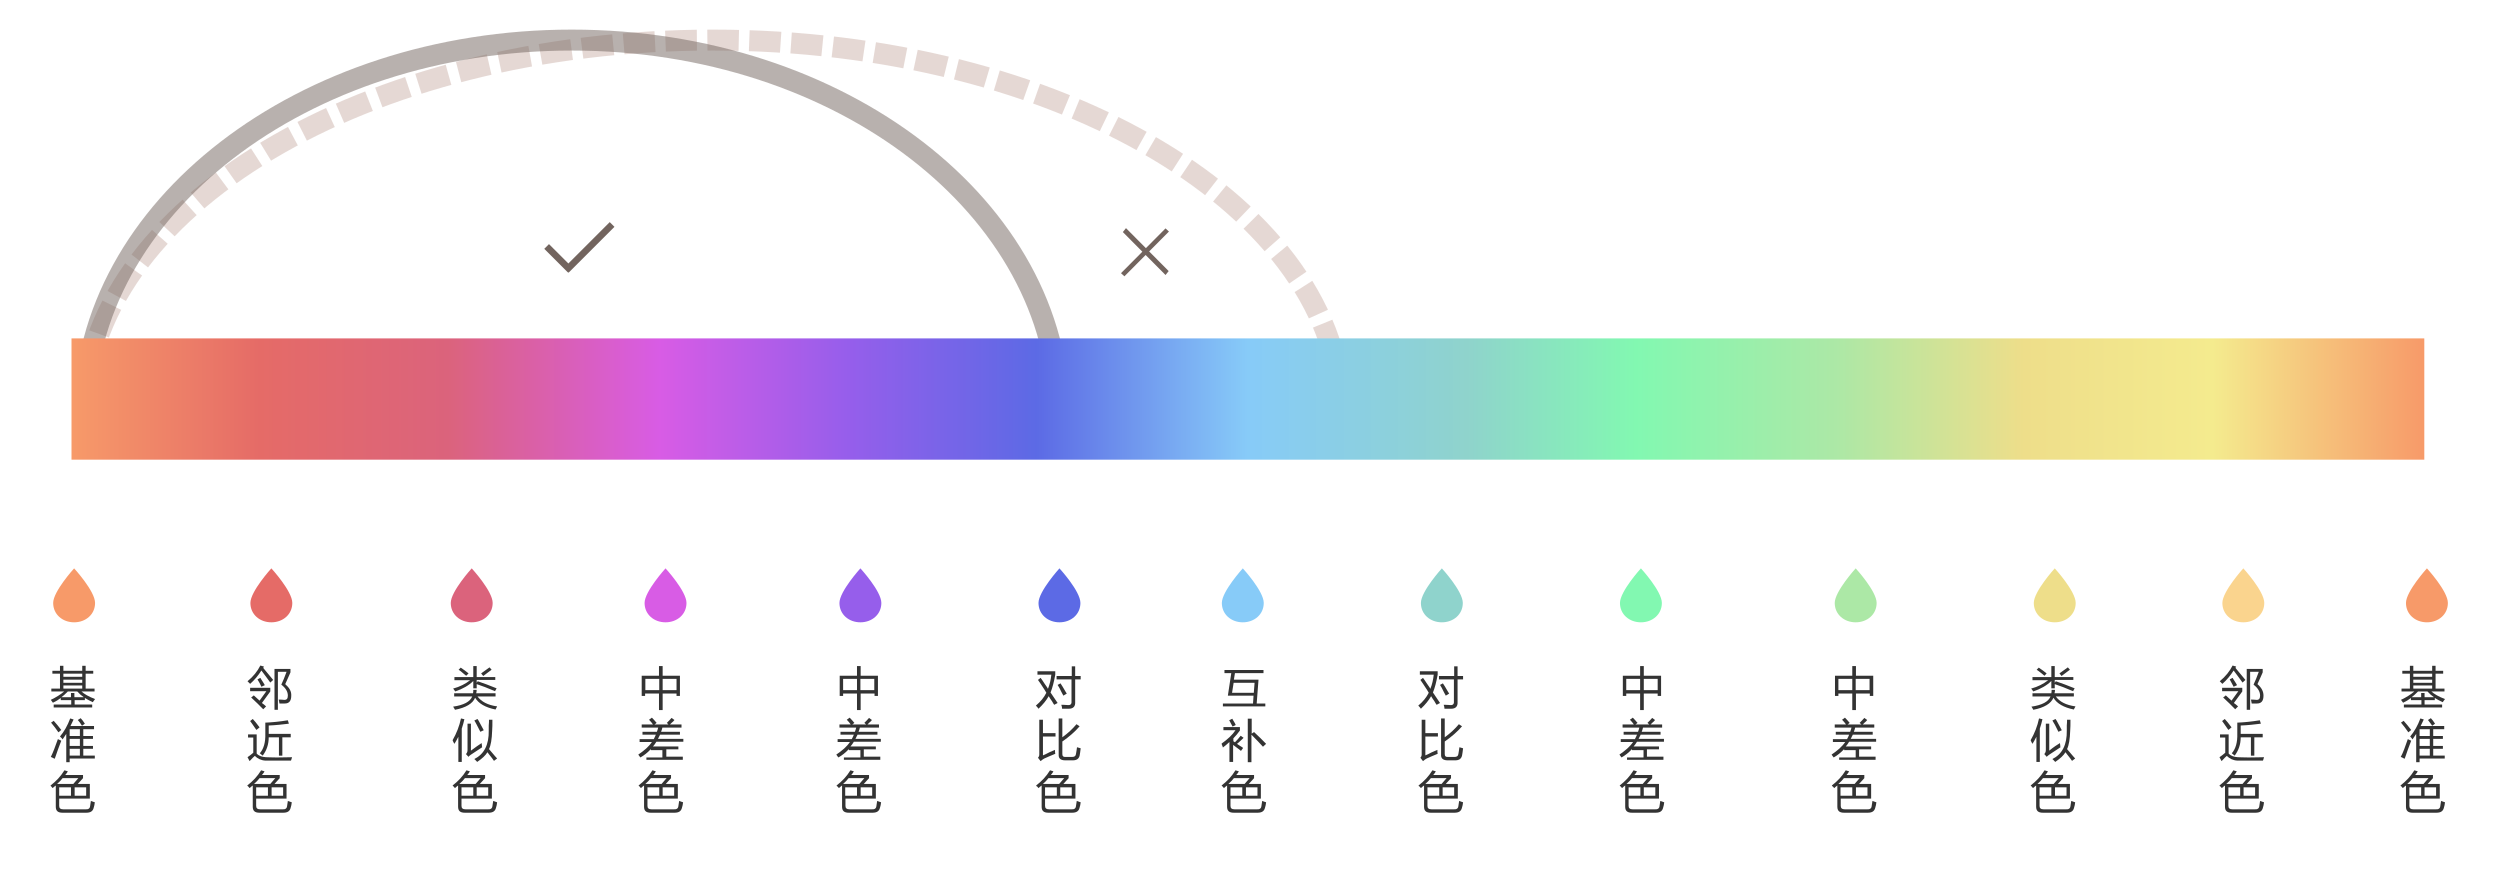 <?xml version="1.0" encoding="utf-8"?>
<!-- Generator: Adobe Illustrator 17.1.0, SVG Export Plug-In . SVG Version: 6.00 Build 0)  -->
<!DOCTYPE svg PUBLIC "-//W3C//DTD SVG 1.1//EN" "http://www.w3.org/Graphics/SVG/1.1/DTD/svg11.dtd">
<svg version="1.1" id="图层_1" xmlns="http://www.w3.org/2000/svg" xmlns:xlink="http://www.w3.org/1999/xlink" x="0px" y="0px"
	 viewBox="0 0 954.5 337.9" style="enable-background:new 0 0 954.5 337.9;" xml:space="preserve">
<path style="opacity:0.5;fill:none;stroke:#CCB2AA;stroke-width:8;stroke-miterlimit:10;stroke-dasharray:12,4;enable-background:new    ;" d="
	M32.1,158.8c0-79.3,107.5-143.5,240.1-143.5s240.1,64.3,240.1,143.5"/>
<path style="opacity:0.5;fill:none;stroke:#72645E;stroke-width:8;stroke-miterlimit:10;enable-background:new    ;" d="M32.1,158.8
	c0-79.3,83.4-143.5,186.2-143.5s186.2,64.3,186.2,143.5"/>
<rect x="916" y="254.3" style="fill:none;" width="18.5" height="66"/>
<g style="enable-background:new    ;">
	<path style="fill:#333333;" d="M916.7,262.9h3.4v-5.7h-2.9v-1.1h2.9v-1.9h1.3v1.9h7.2v-1.9h1.3v1.9h2.9v1.1h-2.9v5.7h3.4v1.1h-5
		c1.1,1,2.8,2,5.2,2.9c-0.4,0.5-0.7,0.9-0.9,1.2c-1.1-0.5-2.1-1.1-3-1.6v0.8h-3.9v1.7h6.7v1.1h-14.6v-1.1h6.7v-1.7h-4v-0.8
		c-0.9,0.7-1.9,1.3-3,1.8c-0.2-0.3-0.5-0.7-0.8-1.1c2.1-1,3.8-2.1,5.1-3.2h-4.9V262.9z M924.4,264.6h1.3v1.6h3.6
		c-0.9-0.6-1.7-1.3-2.5-2.2h-3.6c-0.8,0.8-1.6,1.6-2.5,2.2h3.7V264.6z M921.4,257.2v1.2h7.2v-1.2H921.4z M921.4,259.5v1.2h7.2v-1.2
		H921.4z M921.4,261.7v1.2h7.2v-1.2H921.4z"/>
</g>
<g style="enable-background:new    ;">
	<path style="fill:#333333;" d="M917.7,275.2c1,1.1,1.9,2.2,2.9,3.5l-1.1,0.9c-0.8-1.2-1.7-2.4-2.8-3.7L917.7,275.2z M919.3,282.2
		c0.4,0.2,0.9,0.4,1.3,0.6c-0.8,2-1.6,4.3-2.5,6.9l-1.5-0.7C917.5,287.4,918.3,285.1,919.3,282.2z M920.2,281.2
		c1.6-1.9,2.9-4.2,3.9-6.9l1.3,0.4c-0.3,0.7-0.7,1.5-1.2,2.5h9v1.2H929v2.6h3.7v1.1H929v2.7h3.7v1.1H929v2.6h4.4v1.1h-9.6v1.4h-1.3
		v-10.8c-0.5,0.8-1,1.5-1.4,2.1C920.8,281.8,920.5,281.5,920.2,281.2z M923.8,278.4v2.6h3.9v-2.6H923.8z M923.8,282.1v2.7h3.9v-2.7
		H923.8z M923.8,285.9v2.6h3.9v-2.6H923.8z M927,274.9l1.1-0.7c0.5,0.5,1,1.2,1.6,2.1l-1.1,0.8c-0.1-0.1-0.2-0.4-0.4-0.6
		C927.9,276.1,927.5,275.6,927,274.9z"/>
</g>
<g style="enable-background:new    ;">
	<path style="fill:#333333;" d="M916.5,299.9c2.1-1.6,3.9-3.5,5.3-5.8l1.3,0.4c-0.3,0.5-0.6,1-1,1.4h6.8v1.2l-2,2.2h4.6v5.6h-11.6
		v2.8c0,0.9,0.5,1.3,1.6,1.3h8.3c1.2,0.1,1.8-0.3,1.9-1.2c0.1-0.5,0.2-1.2,0.3-2c0.2,0.1,0.6,0.2,1.1,0.4c0.2,0,0.3,0.1,0.4,0.1
		c-0.1,0.8-0.2,1.5-0.4,2c-0.3,1.4-1.2,2-2.9,2h-9c-1.8,0-2.6-0.7-2.6-2.3v-8.1c-0.4,0.3-0.8,0.6-1.2,1c-0.1-0.1-0.3-0.4-0.5-0.6
		C916.7,300.2,916.5,300,916.5,299.9z M927.2,297.1h-6c-0.6,0.8-1.3,1.5-2.1,2.2h6.2L927.2,297.1z M919.9,300.6v3.2h4.5v-3.2H919.9z
		 M930.1,300.6h-4.4v3.2h4.4V300.6z"/>
</g>
<rect x="846.9" y="254.3" style="fill:none;" width="21.2" height="72"/>
<g style="enable-background:new    ;">
	<path style="fill:#333333;" d="M853.8,254.5c0,0-0.1,0.1-0.1,0.1c0,0.1-0.1,0.2-0.2,0.4c0.1,0.1,0.2,0.3,0.4,0.5
		c1.7,2,2.8,3.4,3.4,4.1l-1.1,1c-1.2-1.6-2.3-3.2-3.4-4.6c-1.2,1.9-2.6,3.6-4.3,5.1c-0.1-0.1-0.2-0.2-0.4-0.4
		c-0.3-0.3-0.5-0.5-0.6-0.6c2.2-1.8,3.8-3.8,4.9-6L853.8,254.5z M849.8,265.5c0.7,0.7,1.5,1.3,2.2,2l2.6-3.6h-6.2v-1.3h7.7v1.4
		l-3.2,4.4c0.2,0.1,0.4,0.4,0.8,0.6c0.4,0.3,0.6,0.6,0.8,0.7l-1.1,1.1c-1.2-1.3-2.8-2.8-4.6-4.5L849.8,265.5z M851.3,259.4l1.1-0.6
		c0.2,0.3,0.5,0.9,1,1.6c0.4,0.6,0.6,1,0.7,1.2l-1.3,0.6C852.3,261.3,851.8,260.3,851.3,259.4z M864.2,265.6c0,2-0.8,3-2.5,3
		c-0.7,0-1.3,0-2,0c0-0.2-0.1-0.5-0.2-1.1c0-0.1-0.1-0.3-0.1-0.4c0.1,0,0.4,0,0.7,0c0.5,0,0.9,0.1,1.3,0.1c1,0.1,1.5-0.4,1.5-1.6
		c0-1.5-0.8-2.9-2.5-4.2c0.6-1.3,1.3-2.9,2-4.9h-3.3V271h-1.3v-15.6h6.1v1.3c-0.3,0.6-0.6,1.5-1.1,2.5c-0.4,0.9-0.7,1.6-0.9,2
		C863.5,262.6,864.2,264,864.2,265.6z"/>
</g>
<g style="enable-background:new    ;">
	<path style="fill:#333333;" d="M854.4,289.1c0.7,0,2,0.1,4.1,0.1c2.6,0,4.6-0.1,5.9-0.1c0,0.1-0.1,0.4-0.2,0.7
		c-0.1,0.3-0.2,0.5-0.2,0.6c-5.2,0-8.4,0-9.8,0c-1.7-0.1-3-0.8-4-1.8c-0.3,0.2-1,0.9-2,2l-0.8-1.5c0.2-0.1,0.5-0.4,1.1-0.8
		c0.5-0.4,0.8-0.7,1.1-0.9v-5.8h-2v-1.2h3.3v7.3C851.7,288.6,852.9,289,854.4,289.1z M849.4,274.5c0.6,0.6,1.5,1.7,2.6,3.2
		c-0.1,0.1-0.3,0.3-0.7,0.6c-0.2,0.1-0.4,0.3-0.5,0.4c-0.3-0.5-0.9-1.2-1.6-2.3c-0.4-0.5-0.6-0.9-0.8-1.1L849.4,274.5z M855.5,277
		v3.2h8.4v1.3h-3.2v7h-1.3v-7h-3.9c0,2.7-0.8,5-2.3,7c-0.5-0.4-0.8-0.7-1.1-0.9c1.5-1.7,2.2-4.2,2.1-7.5v-4.2
		c2.6-0.1,5.5-0.4,8.6-0.9l0.4,1.3C860.8,276.6,858.3,276.9,855.5,277z"/>
</g>
<g style="enable-background:new    ;">
	<path style="fill:#333333;" d="M847.4,299.9c2.1-1.6,3.9-3.5,5.3-5.8l1.3,0.4c-0.3,0.5-0.6,1-1,1.4h6.8v1.2l-2,2.2h4.6v5.6h-11.6
		v2.8c0,0.9,0.5,1.3,1.6,1.3h8.3c1.2,0.1,1.8-0.3,1.9-1.2c0.1-0.5,0.2-1.2,0.3-2c0.2,0.1,0.6,0.2,1.1,0.4c0.2,0,0.3,0.1,0.4,0.1
		c-0.1,0.8-0.2,1.5-0.4,2c-0.3,1.4-1.2,2-2.9,2h-9c-1.8,0-2.6-0.7-2.6-2.3v-8.1c-0.4,0.3-0.8,0.6-1.2,1c-0.1-0.1-0.3-0.4-0.5-0.6
		C847.5,300.2,847.4,300,847.4,299.9z M858.1,297.1h-6c-0.6,0.8-1.3,1.5-2.1,2.2h6.2L858.1,297.1z M850.8,300.6v3.2h4.5v-3.2H850.8z
		 M861,300.6h-4.4v3.2h4.4V300.6z"/>
</g>
<rect x="541.1" y="254.3" style="fill:none;" width="20.5" height="66"/>
<g style="enable-background:new    ;">
	<path style="fill:#333333;" d="M543.3,258.8c0.3,0.4,0.8,1.1,1.5,2.2c0.6,0.9,1.1,1.5,1.3,2c0.7-1.7,1.1-3.5,1.3-5.4h-5.3v-1.3h6.8
		v1.3c-0.5,2.8-1.1,5.1-1.8,6.8c0.7,1,1.6,2.4,2.7,4l-1.3,0.7c-0.2-0.3-0.5-0.7-0.8-1.3c-0.6-0.8-1-1.5-1.3-2
		c-0.9,1.6-2.2,3.2-3.9,4.8c-0.2-0.3-0.5-0.7-1-1.2c1.8-1.5,3.1-3.1,4-4.9c-0.1-0.2-0.4-0.6-0.6-1c-1.2-1.9-2.1-3.2-2.6-3.9
		L543.3,258.8z M549.5,258.1h5.7v-3.7h1.3v3.7h2.1v1.3h-2.1v8.6c0.1,1.7-0.7,2.6-2.5,2.6c-1,0-1.8,0-2.5,0c0-0.5-0.1-1-0.3-1.5
		c0.1,0,0.4,0,0.8,0c0.8,0,1.3,0.1,1.7,0.1c1,0.1,1.5-0.4,1.4-1.4v-8.4h-5.7V258.1z M549.8,261.5l1.1-0.6c0.4,0.6,1.1,1.7,2,3.3
		c0.1,0.2,0.3,0.4,0.4,0.6l-1.3,0.8c-0.1-0.2-0.4-0.7-0.7-1.3C550.7,263,550.2,262.1,549.8,261.5z"/>
</g>
<g style="enable-background:new    ;">
	<path style="fill:#333333;" d="M544.2,274.8v5.1h4.8v1.3h-4.8v7.2c0.5-0.2,1.4-0.6,2.5-1.2c0.9-0.4,1.6-0.7,2.1-0.9
		c0,0.6,0,1.1,0.1,1.5c-1.6,0.7-3,1.2-4.2,1.8c-0.4,0.2-0.8,0.5-1.4,1l-1-1.3c0.3-0.3,0.5-0.7,0.5-1.2v-13.3H544.2z M550.2,274.3
		h1.4v7.2c2.2-1.6,4-3.3,5.4-5l1.2,0.8c-1.8,2.1-4,4-6.6,5.8v4.8c0,0.8,0.4,1.2,1.4,1.1h2.3c0.9,0,1.4-0.3,1.5-1.1
		c0.1-0.7,0.3-1.6,0.4-2.6c0.5,0.1,0.9,0.3,1.4,0.4c-0.1,1.2-0.3,2.1-0.4,2.8c-0.3,1.2-1.1,1.8-2.6,1.8h-2.9c-1.7,0-2.6-0.7-2.5-2.2
		V274.3z"/>
</g>
<g style="enable-background:new    ;">
	<path style="fill:#333333;" d="M541.6,299.9c2.1-1.6,3.9-3.5,5.3-5.8l1.3,0.4c-0.3,0.5-0.6,1-1,1.4h6.8v1.2l-2,2.2h4.6v5.6H545v2.8
		c0,0.9,0.5,1.3,1.6,1.3h8.3c1.2,0.1,1.8-0.3,1.9-1.2c0.1-0.5,0.2-1.2,0.3-2c0.2,0.1,0.6,0.2,1.1,0.4c0.2,0,0.3,0.1,0.4,0.1
		c-0.1,0.8-0.2,1.5-0.4,2c-0.3,1.4-1.2,2-2.9,2h-9c-1.8,0-2.6-0.7-2.6-2.3v-8.1c-0.4,0.3-0.8,0.6-1.2,1c-0.1-0.1-0.3-0.4-0.5-0.6
		C541.7,300.2,541.6,300,541.6,299.9z M552.3,297.1h-6c-0.6,0.8-1.3,1.5-2.1,2.2h6.2L552.3,297.1z M545,300.6v3.2h4.5v-3.2H545z
		 M555.2,300.6h-4.4v3.2h4.4V300.6z"/>
</g>
<rect x="465.9" y="254.3" style="fill:none;" width="29.5" height="66"/>
<g style="enable-background:new    ;">
	<path style="fill:#333333;" d="M468.8,265.6l1.3-8.6h-2.6v-1.2h14.9v1.2h-10.9l-0.4,2.5h9.4l-0.7,9.1h3.3v1.1h-16.2v-1.1h11.5
		l0.2-3H468.8z M479,260.7H471l-0.6,3.8h8.3L479,260.7z"/>
</g>
<g style="enable-background:new    ;">
	<path style="fill:#333333;" d="M467.1,278.9v-1.3h6.3v1.3c-0.8,1.1-1.6,2.1-2.5,3v1.1c0.2,0.1,0.4,0.3,0.6,0.4
		c0.8-0.8,1.5-1.6,2.2-2.5l1.1,0.8c-0.4,0.4-1,1-1.9,1.8c-0.3,0.2-0.5,0.4-0.6,0.5c0.3,0.2,0.8,0.6,1.5,1c0.4,0.2,0.7,0.4,0.8,0.6
		l-0.8,1.1c-0.5-0.4-1.2-1-2.2-1.7c-0.4-0.3-0.7-0.5-0.8-0.6v6.5h-1.4v-7.6c-1,0.9-1.8,1.6-2.5,2.1c0-0.2-0.2-0.6-0.4-1.1
		c0-0.2-0.1-0.3-0.1-0.4c2.4-1.7,4.2-3.4,5.3-5.1H467.1z M469.3,275l1.2-0.6c0,0,0.1,0.2,0.2,0.4c0.7,1.1,1,1.7,1.1,2l-1.2,0.6
		c-0.1-0.2-0.4-0.7-0.7-1.3C469.6,275.6,469.5,275.2,469.3,275z M476.5,274.4h1.4v5.7l0.9-0.6c1.7,1.6,3.3,3.1,4.6,4.5l-1.2,1.1
		c-1-1.1-2.4-2.6-4.4-4.6v10.5h-1.4V274.4z"/>
</g>
<g style="enable-background:new    ;">
	<path style="fill:#333333;" d="M466.4,299.9c2.1-1.6,3.9-3.5,5.3-5.8l1.3,0.4c-0.3,0.5-0.6,1-1,1.4h6.8v1.2l-2,2.2h4.6v5.6h-11.6
		v2.8c0,0.9,0.5,1.3,1.6,1.3h8.3c1.2,0.1,1.8-0.3,1.9-1.2c0.1-0.5,0.2-1.2,0.3-2c0.2,0.1,0.6,0.2,1.1,0.4c0.2,0,0.3,0.1,0.4,0.1
		c-0.1,0.8-0.2,1.5-0.4,2c-0.3,1.4-1.2,2-2.9,2h-9c-1.8,0-2.6-0.7-2.6-2.3v-8.1c-0.4,0.3-0.8,0.6-1.2,1c-0.1-0.1-0.3-0.4-0.5-0.6
		C466.6,300.2,466.5,300,466.4,299.9z M477.1,297.1h-6c-0.6,0.8-1.3,1.5-2.1,2.2h6.2L477.1,297.1z M469.8,300.6v3.2h4.5v-3.2H469.8z
		 M480.1,300.6h-4.4v3.2h4.4V300.6z"/>
</g>
<linearGradient id="SVGID_1_" gradientUnits="userSpaceOnUse" x1="27.299" y1="187.613" x2="925.552" y2="187.613" gradientTransform="matrix(1 0 0 -1 0 340)">
	<stop  offset="0" style="stop-color:#F79A69"/>
	<stop  offset="8.000000e-02" style="stop-color:#E56B67"/>
	<stop  offset="0.16" style="stop-color:#DB637C"/>
	<stop  offset="0.25" style="stop-color:#D85CE5"/>
	<stop  offset="0.33" style="stop-color:#965EEB"/>
	<stop  offset="0.41" style="stop-color:#5C6AE5"/>
	<stop  offset="0.5" style="stop-color:#87CBF8"/>
	<stop  offset="0.593" style="stop-color:#8FD3CC"/>
	<stop  offset="0.665" style="stop-color:#82F8B1"/>
	<stop  offset="0.75" style="stop-color:#ACE8A6"/>
	<stop  offset="0.83" style="stop-color:#EEDE8A"/>
	<stop  offset="0.91" style="stop-color:#F4EB8E"/>
	<stop  offset="1" style="stop-color:#F79A69"/>
</linearGradient>
<rect x="27.3" y="129.2" style="fill:url(#SVGID_1_);" width="898.3" height="46.3"/>
<rect x="18.8" y="254.3" style="fill:none;" width="21.1" height="72"/>
<g style="enable-background:new    ;">
	<path style="fill:#333333;" d="M19.5,262.9h3.4v-5.7H20v-1.1h2.9v-1.9h1.3v1.9h7.2v-1.9h1.3v1.9h2.9v1.1h-2.9v5.7h3.4v1.1h-5
		c1.1,1,2.8,2,5.2,2.9c-0.4,0.5-0.7,0.9-0.9,1.2c-1.1-0.5-2.1-1.1-3-1.6v0.8h-3.9v1.7h6.7v1.1H20.5v-1.1h6.7v-1.7h-4v-0.8
		c-0.9,0.7-1.9,1.3-3,1.8c-0.2-0.3-0.5-0.7-0.8-1.1c2.1-1,3.8-2.1,5.1-3.2h-4.9V262.9z M27.1,264.6h1.3v1.6H32
		c-0.9-0.6-1.7-1.3-2.5-2.2h-3.6c-0.8,0.8-1.6,1.6-2.5,2.2h3.7V264.6z M24.2,257.2v1.2h7.2v-1.2H24.2z M24.2,259.5v1.2h7.2v-1.2
		H24.2z M24.2,261.7v1.2h7.2v-1.2H24.2z"/>
</g>
<g style="enable-background:new    ;">
	<path style="fill:#333333;" d="M20.5,275.2c1,1.1,1.9,2.2,2.9,3.5l-1.1,0.9c-0.8-1.2-1.7-2.4-2.8-3.7L20.5,275.2z M22.1,282.2
		c0.4,0.2,0.9,0.4,1.3,0.6c-0.8,2-1.6,4.3-2.5,6.9l-1.5-0.7C20.2,287.4,21.1,285.1,22.1,282.2z M22.9,281.2c1.6-1.9,2.9-4.2,3.9-6.9
		l1.3,0.4c-0.3,0.7-0.7,1.5-1.2,2.5h9v1.2h-4.1v2.6h3.7v1.1h-3.7v2.7h3.7v1.1h-3.7v2.6h4.4v1.1h-9.6v1.4h-1.3v-10.8
		c-0.5,0.8-1,1.5-1.4,2.1C23.6,281.8,23.2,281.5,22.9,281.2z M26.6,278.4v2.6h3.9v-2.6H26.6z M26.6,282.1v2.7h3.9v-2.7H26.6z
		 M26.6,285.9v2.6h3.9v-2.6H26.6z M29.7,274.9l1.1-0.7c0.5,0.5,1,1.2,1.6,2.1l-1.1,0.8c-0.1-0.1-0.2-0.4-0.4-0.6
		C30.7,276.1,30.3,275.6,29.7,274.9z"/>
</g>
<g style="enable-background:new    ;">
	<path style="fill:#333333;" d="M19.3,299.9c2.1-1.6,3.9-3.5,5.3-5.8l1.3,0.4c-0.3,0.5-0.6,1-1,1.4h6.8v1.2l-2,2.2h4.6v5.6H22.6v2.8
		c0,0.9,0.5,1.3,1.6,1.3h8.3c1.2,0.1,1.8-0.3,1.9-1.2c0.1-0.5,0.2-1.2,0.3-2c0.2,0.1,0.6,0.2,1.1,0.4c0.2,0,0.3,0.1,0.4,0.1
		c-0.1,0.8-0.2,1.5-0.4,2c-0.3,1.4-1.2,2-2.9,2h-9c-1.8,0-2.6-0.7-2.6-2.3v-8.1c-0.4,0.3-0.8,0.6-1.2,1c-0.1-0.1-0.3-0.4-0.5-0.6
		C19.4,300.2,19.3,300,19.3,299.9z M29.9,297.1h-6c-0.6,0.8-1.3,1.5-2.1,2.2h6.2L29.9,297.1z M22.6,300.6v3.2h4.5v-3.2H22.6z
		 M32.9,300.6h-4.4v3.2h4.4V300.6z"/>
</g>
<rect x="395.1" y="254.3" style="fill:none;" width="21" height="66"/>
<g style="enable-background:new    ;">
	<path style="fill:#333333;" d="M397.3,258.8c0.3,0.4,0.8,1.1,1.5,2.2c0.6,0.9,1.1,1.5,1.3,2c0.7-1.7,1.1-3.5,1.3-5.4h-5.3v-1.3h6.8
		v1.3c-0.5,2.8-1.1,5.1-1.8,6.8c0.7,1,1.6,2.4,2.7,4l-1.3,0.7c-0.2-0.3-0.5-0.7-0.8-1.3c-0.6-0.8-1-1.5-1.3-2
		c-0.9,1.6-2.2,3.2-3.9,4.8c-0.2-0.3-0.5-0.7-1-1.2c1.8-1.5,3.1-3.1,4-4.9c-0.1-0.2-0.4-0.6-0.6-1c-1.2-1.9-2.1-3.2-2.6-3.9
		L397.3,258.8z M403.5,258.1h5.7v-3.7h1.3v3.7h2.1v1.3h-2.1v8.6c0.1,1.7-0.7,2.6-2.5,2.6c-1,0-1.8,0-2.5,0c0-0.5-0.1-1-0.3-1.5
		c0.1,0,0.4,0,0.8,0c0.7,0,1.3,0.1,1.7,0.1c1,0.1,1.5-0.4,1.4-1.4v-8.4h-5.7V258.1z M403.8,261.5l1.1-0.6c0.4,0.6,1.1,1.7,2,3.3
		c0.1,0.2,0.3,0.4,0.4,0.6l-1.3,0.8c-0.1-0.2-0.4-0.7-0.7-1.3C404.7,263,404.2,262.1,403.8,261.5z"/>
</g>
<g style="enable-background:new    ;">
	<path style="fill:#333333;" d="M398.2,274.8v5.1h4.8v1.3h-4.8v7.2c0.5-0.2,1.4-0.6,2.5-1.2c0.9-0.4,1.6-0.7,2.1-0.9
		c0,0.6,0,1.1,0.1,1.5c-1.6,0.7-3,1.2-4.2,1.8c-0.4,0.2-0.8,0.5-1.4,1l-1-1.3c0.3-0.3,0.5-0.7,0.5-1.2v-13.3H398.2z M404.2,274.3
		h1.4v7.2c2.2-1.6,4-3.3,5.4-5l1.2,0.8c-1.8,2.1-4,4-6.6,5.8v4.8c0,0.8,0.4,1.2,1.4,1.1h2.3c0.9,0,1.4-0.3,1.5-1.1
		c0.1-0.7,0.3-1.6,0.4-2.6c0.5,0.1,0.9,0.3,1.4,0.4c-0.1,1.2-0.3,2.1-0.4,2.8c-0.3,1.2-1.1,1.8-2.6,1.8h-2.9c-1.7,0-2.6-0.7-2.5-2.2
		V274.3z"/>
</g>
<g style="enable-background:new    ;">
	<path style="fill:#333333;" d="M395.6,299.9c2.1-1.6,3.9-3.5,5.3-5.8l1.3,0.4c-0.3,0.5-0.6,1-1,1.4h6.8v1.2l-2,2.2h4.6v5.6H399v2.8
		c0,0.9,0.5,1.3,1.6,1.3h8.3c1.2,0.1,1.8-0.3,1.9-1.2c0.1-0.5,0.2-1.2,0.3-2c0.2,0.1,0.6,0.2,1.1,0.4c0.2,0,0.3,0.1,0.4,0.1
		c-0.1,0.8-0.2,1.5-0.4,2c-0.3,1.4-1.2,2-2.9,2h-9c-1.8,0-2.6-0.7-2.6-2.3v-8.1c-0.4,0.3-0.8,0.6-1.2,1c-0.1-0.1-0.3-0.4-0.5-0.6
		C395.7,300.2,395.6,300,395.6,299.9z M406.3,297.1h-6c-0.6,0.8-1.3,1.5-2.1,2.2h6.2L406.3,297.1z M399,300.6v3.2h4.5v-3.2H399z
		 M409.2,300.6h-4.4v3.2h4.4V300.6z"/>
</g>
<rect x="94" y="254.3" style="fill:none;" width="28.6" height="66"/>
<g style="enable-background:new    ;">
	<path style="fill:#333333;" d="M100.8,254.5c0,0-0.1,0.1-0.1,0.1c0,0.1-0.1,0.2-0.2,0.4c0.1,0.1,0.2,0.3,0.4,0.5
		c1.7,2,2.8,3.4,3.4,4.1l-1.1,1c-1.2-1.6-2.3-3.2-3.4-4.6c-1.2,1.9-2.6,3.6-4.3,5.1c-0.1-0.1-0.2-0.2-0.4-0.4
		c-0.3-0.3-0.5-0.5-0.6-0.6c2.2-1.8,3.8-3.8,4.9-6L100.8,254.5z M96.9,265.5c0.7,0.7,1.5,1.3,2.2,2l2.6-3.6h-6.2v-1.3h7.7v1.4
		l-3.2,4.4c0.2,0.1,0.4,0.4,0.8,0.6c0.4,0.3,0.6,0.6,0.8,0.7l-1.1,1.1c-1.2-1.3-2.8-2.8-4.6-4.5L96.9,265.5z M98.3,259.4l1.1-0.6
		c0.2,0.3,0.5,0.9,1,1.6c0.4,0.6,0.6,1,0.7,1.2l-1.3,0.6C99.4,261.3,98.9,260.3,98.3,259.4z M111.2,265.6c0,2-0.8,3-2.5,3
		c-0.7,0-1.3,0-2,0c0-0.2-0.1-0.5-0.2-1.1c0-0.1-0.1-0.3-0.1-0.4c0.1,0,0.4,0,0.7,0c0.5,0,0.9,0.1,1.3,0.1c1,0.1,1.5-0.4,1.5-1.6
		c0-1.5-0.8-2.9-2.5-4.2c0.6-1.3,1.3-2.9,2-4.9h-3.3V271h-1.3v-15.6h6.1v1.3c-0.3,0.6-0.6,1.5-1.1,2.5c-0.4,0.9-0.7,1.6-0.9,2
		C110.5,262.6,111.3,264,111.2,265.6z"/>
</g>
<g style="enable-background:new    ;">
	<path style="fill:#333333;" d="M101.5,289.1c0.7,0,2,0.1,4.1,0.1c2.6,0,4.6-0.1,5.9-0.1c0,0.1-0.1,0.4-0.2,0.7
		c-0.1,0.3-0.2,0.5-0.2,0.6c-5.2,0-8.4,0-9.8,0c-1.7-0.1-3-0.8-4-1.8c-0.3,0.2-1,0.9-2,2l-0.8-1.5c0.2-0.1,0.5-0.4,1.1-0.8
		c0.5-0.4,0.8-0.7,1.1-0.9v-5.8h-2v-1.2H98v7.3C98.8,288.6,100,289,101.5,289.1z M96.5,274.5c0.6,0.6,1.5,1.7,2.6,3.2
		c-0.1,0.1-0.3,0.3-0.7,0.6c-0.2,0.1-0.4,0.3-0.5,0.4c-0.3-0.5-0.9-1.2-1.6-2.3c-0.4-0.5-0.6-0.9-0.8-1.1L96.5,274.5z M102.6,277
		v3.2h8.4v1.3h-3.2v7h-1.3v-7h-3.9c0,2.7-0.8,5-2.3,7c-0.5-0.4-0.8-0.7-1.1-0.9c1.5-1.7,2.2-4.2,2.1-7.5v-4.2
		c2.6-0.1,5.5-0.4,8.6-0.9l0.4,1.3C107.8,276.6,105.3,276.9,102.6,277z"/>
</g>
<g style="enable-background:new    ;">
	<path style="fill:#333333;" d="M94.4,299.9c2.1-1.6,3.9-3.5,5.3-5.8l1.3,0.4c-0.3,0.5-0.6,1-1,1.4h6.8v1.2l-2,2.2h4.6v5.6H97.8v2.8
		c0,0.9,0.5,1.3,1.6,1.3h8.3c1.2,0.1,1.8-0.3,1.9-1.2c0.1-0.5,0.2-1.2,0.3-2c0.2,0.1,0.6,0.2,1.1,0.4c0.2,0,0.3,0.1,0.4,0.1
		c-0.1,0.8-0.2,1.5-0.4,2c-0.3,1.4-1.2,2-2.9,2h-9c-1.8,0-2.6-0.7-2.6-2.3v-8.1c-0.4,0.3-0.8,0.6-1.2,1c-0.1-0.1-0.3-0.4-0.5-0.6
		C94.6,300.2,94.5,300,94.4,299.9z M105.1,297.1h-6c-0.6,0.8-1.3,1.5-2.1,2.2h6.2L105.1,297.1z M97.8,300.6v3.2h4.5v-3.2H97.8z
		 M108.1,300.6h-4.4v3.2h4.4V300.6z"/>
</g>
<rect x="172.3" y="254.3" style="fill:none;" width="19.2" height="66"/>
<g style="enable-background:new    ;">
	<path style="fill:#333333;" d="M189.8,269.7c0,0.1-0.1,0.2-0.2,0.4c-0.2,0.4-0.4,0.7-0.4,0.8c-3.9-0.8-6.5-2.3-7.8-4.5
		c-0.9,2.2-3.5,3.8-7.7,4.6c0-0.1-0.1-0.2-0.2-0.4c-0.2-0.4-0.4-0.6-0.5-0.8c4.1-0.6,6.5-1.9,7.3-3.9h-6.9v-1.2h7.2
		c0.1-0.4,0.1-0.9,0.1-1.3h1.3c0,0.5-0.1,0.9-0.2,1.3h7.4v1.2h-6.9C183.8,267.9,186.2,269.2,189.8,269.7z M173.5,258.5h7.2v-4.2h1.3
		v4.2h7.1v1.1H182v1.1l0.4-0.6c2.1,0.7,4.5,1.6,7.2,2.7l-0.6,1.1c-2.8-1.2-5.1-2.1-7-2.7v1.6h-1.3V260c-1.7,1.7-4,3-6.9,4
		c-0.2-0.4-0.5-0.7-0.8-1.1c2.6-0.7,4.7-1.8,6.5-3.2h-6V258.5z M175.1,255.7l0.8-0.8c1.1,0.7,2.1,1.5,3,2.2L178,258
		c-0.2-0.2-0.6-0.4-1-0.8C176.2,256.5,175.6,256,175.1,255.7z M187.7,255.7c-1,0.8-2.1,1.5-3.2,2.4l-0.8-1c0.7-0.5,1.8-1.3,3.2-2.3
		L187.7,255.7z"/>
</g>
<g style="enable-background:new    ;">
	<path style="fill:#333333;" d="M172.8,282.6c1.5-2.6,2.6-5.4,3.2-8.3l1.3,0.3c-0.2,1.1-0.6,2.3-1,3.6v12.7h-1.3v-9.6
		c-0.5,1-1,1.9-1.5,2.7C173.2,283.6,173,283.1,172.8,282.6z M183.9,283.7c0,0.1,0,0.4,0.1,0.8c0,0.4,0,0.6,0.1,0.8
		c-1.2,0.8-2.6,1.7-4.4,2.9c-0.5,0.4-0.8,0.6-0.8,0.8l-1-1.1c0.4-0.4,0.6-0.9,0.6-1.5v-10.1h1.3v10.3
		C181.6,285.2,183,284.3,183.9,283.7z M181.1,275.1l1.2-0.6c0.1,0.1,0.2,0.4,0.4,0.6c0.9,1.7,1.6,2.9,2,3.7l-1.3,0.6
		C182.3,277.3,181.6,275.8,181.1,275.1z M186.7,274.8h1.3c0,1.7,0,3.1-0.1,4.2c-0.1,3.2-0.5,5.6-1.2,7c0.5,0.6,1.3,1.5,2.3,2.7
		c0.4,0.4,0.6,0.7,0.8,0.9l-1.2,0.9c-0.4-0.6-1-1.4-1.9-2.5c-0.3-0.4-0.5-0.7-0.6-0.8c-0.7,1.2-2,2.4-3.9,3.7c0,0-0.1-0.1-0.3-0.3
		c-0.3-0.4-0.6-0.6-0.8-0.8c3.8-1.9,5.6-5.5,5.5-10.9c0-0.4,0-1,0-1.9C186.7,276.1,186.7,275.3,186.7,274.8z"/>
</g>
<g style="enable-background:new    ;">
	<path style="fill:#333333;" d="M172.8,299.9c2.1-1.6,3.9-3.5,5.3-5.8l1.3,0.4c-0.3,0.5-0.6,1-1,1.4h6.8v1.2l-2,2.2h4.6v5.6h-11.6
		v2.8c0,0.9,0.5,1.3,1.6,1.3h8.3c1.2,0.1,1.8-0.3,1.9-1.2c0.1-0.5,0.2-1.2,0.3-2c0.2,0.1,0.6,0.2,1.1,0.4c0.2,0,0.3,0.1,0.4,0.1
		c-0.1,0.8-0.2,1.5-0.4,2c-0.3,1.4-1.2,2-2.9,2h-9c-1.8,0-2.6-0.7-2.6-2.3v-8.1c-0.4,0.3-0.8,0.6-1.2,1c-0.1-0.1-0.3-0.4-0.5-0.6
		C173,300.2,172.9,300,172.8,299.9z M183.5,297.1h-6c-0.6,0.8-1.3,1.5-2.1,2.2h6.2L183.5,297.1z M176.2,300.6v3.2h4.5v-3.2H176.2z
		 M186.5,300.6H182v3.2h4.4V300.6z"/>
</g>
<rect x="774.9" y="254.3" style="fill:none;" width="19.2" height="66"/>
<g style="enable-background:new    ;">
	<path style="fill:#333333;" d="M792.4,269.7c0,0.1-0.1,0.2-0.2,0.4c-0.2,0.4-0.4,0.7-0.4,0.8c-3.9-0.8-6.5-2.3-7.8-4.5
		c-0.9,2.2-3.5,3.8-7.7,4.6c0-0.1-0.1-0.2-0.2-0.4c-0.2-0.4-0.4-0.6-0.5-0.8c4.1-0.6,6.5-1.9,7.3-3.9h-6.9v-1.2h7.2
		c0.1-0.4,0.1-0.9,0.1-1.3h1.3c0,0.5-0.1,0.9-0.2,1.3h7.4v1.2h-6.9C786.3,267.9,788.8,269.2,792.4,269.7z M776,258.5h7.2v-4.2h1.3
		v4.2h7.1v1.1h-7.1v1.1l0.4-0.6c2.1,0.7,4.5,1.6,7.2,2.7l-0.6,1.1c-2.8-1.2-5.1-2.1-7-2.7v1.6h-1.3V260c-1.7,1.7-4,3-6.9,4
		c-0.2-0.4-0.5-0.7-0.8-1.1c2.6-0.7,4.7-1.8,6.5-3.2h-6V258.5z M777.6,255.7l0.8-0.8c1.1,0.7,2.1,1.5,3,2.2l-0.8,0.9
		c-0.2-0.2-0.6-0.4-1-0.8C778.7,256.5,778.1,256,777.6,255.7z M790.3,255.7c-1,0.8-2.1,1.5-3.2,2.4l-0.8-1c0.7-0.5,1.8-1.3,3.2-2.3
		L790.3,255.7z"/>
</g>
<g style="enable-background:new    ;">
	<path style="fill:#333333;" d="M775.3,282.6c1.5-2.6,2.6-5.4,3.2-8.3l1.3,0.3c-0.2,1.1-0.6,2.3-1,3.6v12.7h-1.3v-9.6
		c-0.5,1-1,1.9-1.5,2.7C775.7,283.6,775.5,283.1,775.3,282.6z M786.5,283.7c0,0.1,0,0.4,0.1,0.8c0,0.4,0,0.6,0.1,0.8
		c-1.2,0.8-2.6,1.7-4.4,2.9c-0.5,0.4-0.8,0.6-0.8,0.8l-1-1.1c0.4-0.4,0.6-0.9,0.6-1.5v-10.1h1.3v10.3
		C784.1,285.2,785.5,284.3,786.5,283.7z M783.6,275.1l1.2-0.6c0.1,0.1,0.2,0.4,0.4,0.6c0.9,1.7,1.6,2.9,2,3.7l-1.3,0.6
		C784.9,277.3,784.1,275.8,783.6,275.1z M789.2,274.8h1.3c0,1.7,0,3.1-0.1,4.2c-0.1,3.2-0.5,5.6-1.2,7c0.5,0.6,1.3,1.5,2.3,2.7
		c0.4,0.4,0.6,0.7,0.8,0.9l-1.2,0.9c-0.4-0.6-1-1.4-1.9-2.5c-0.3-0.4-0.5-0.7-0.6-0.8c-0.7,1.2-2,2.4-3.9,3.7c0,0-0.1-0.1-0.3-0.3
		c-0.3-0.4-0.6-0.6-0.8-0.8c3.8-1.9,5.6-5.5,5.5-10.9c0-0.4,0-1,0-1.9C789.2,276.1,789.2,275.3,789.2,274.8z"/>
</g>
<g style="enable-background:new    ;">
	<path style="fill:#333333;" d="M775.3,299.9c2.1-1.6,3.9-3.5,5.3-5.8l1.3,0.4c-0.3,0.5-0.6,1-1,1.4h6.8v1.2l-2,2.2h4.6v5.6h-11.6
		v2.8c0,0.9,0.5,1.3,1.6,1.3h8.3c1.2,0.1,1.8-0.3,1.9-1.2c0.1-0.5,0.2-1.2,0.3-2c0.2,0.1,0.6,0.2,1.1,0.4c0.2,0,0.3,0.1,0.4,0.1
		c-0.1,0.8-0.2,1.5-0.4,2c-0.3,1.4-1.2,2-2.9,2h-9c-1.8,0-2.6-0.7-2.6-2.3v-8.1c-0.4,0.3-0.8,0.6-1.2,1c-0.1-0.1-0.3-0.4-0.5-0.6
		C775.5,300.2,775.4,300,775.3,299.9z M786,297.1h-6c-0.6,0.8-1.3,1.5-2.1,2.2h6.2L786,297.1z M778.7,300.6v3.2h4.5v-3.2H778.7z
		 M789,300.6h-4.4v3.2h4.4V300.6z"/>
</g>
<rect x="243.3" y="254.3" style="fill:none;" width="23.2" height="66"/>
<g style="enable-background:new    ;">
	<path style="fill:#333333;" d="M245,258h6.6v-3.7h1.4v3.7h6.6v7.7h-1.3v-0.9H253v6.3h-1.4v-6.3h-5.3v0.9H245V258z M246.4,259.2v4.3
		h5.3v-4.3H246.4z M258.3,259.2H253v4.3h5.3V259.2z"/>
</g>
<g style="enable-background:new    ;">
	<path style="fill:#333333;" d="M246.6,289.2h6.3v-2.8h-4.4V286c-1.3,1.4-2.6,2.4-4,3.2c-0.2-0.3-0.5-0.6-0.8-1.1
		c2.2-1.5,4-3,5.2-4.8h-4.7v-1.1h5.4c0.3-0.6,0.6-1.1,0.8-1.7h-5.1v-1.1h5.5c0.2-0.6,0.4-1.1,0.5-1.6H245v-1.2h4.3
		c-0.4-0.6-0.9-1.2-1.5-1.8l1.1-0.8c0.7,0.7,1.3,1.4,1.8,2l-0.8,0.6h5.3l-0.6-0.6c0.7-0.7,1.3-1.3,1.8-1.9l1.1,0.8
		c-0.2,0.3-0.6,0.7-1.1,1.1c-0.3,0.3-0.5,0.5-0.6,0.6h4.4v1.2h-7.3c-0.1,0.5-0.3,1.1-0.5,1.6h7.2v1.1h-7.6c-0.1,0.2-0.2,0.5-0.4,0.8
		c-0.2,0.4-0.3,0.7-0.4,0.8h9.7v1.1h-10.3c-0.5,0.8-0.9,1.4-1.3,1.8h9.7v1.1h-4.6v2.8h6.3v1.2h-13.9V289.2z"/>
</g>
<g style="enable-background:new    ;">
	<path style="fill:#333333;" d="M243.8,299.9c2.1-1.6,3.9-3.5,5.3-5.8l1.3,0.4c-0.3,0.5-0.6,1-1,1.4h6.8v1.2l-2,2.2h4.6v5.6h-11.6
		v2.8c0,0.9,0.5,1.3,1.6,1.3h8.3c1.2,0.1,1.8-0.3,1.9-1.2c0.1-0.5,0.2-1.2,0.3-2c0.2,0.1,0.6,0.2,1.1,0.4c0.2,0,0.3,0.1,0.4,0.1
		c-0.1,0.8-0.2,1.5-0.4,2c-0.3,1.4-1.2,2-2.9,2h-9c-1.8,0-2.6-0.7-2.6-2.3v-8.1c-0.4,0.3-0.8,0.6-1.2,1c-0.1-0.1-0.3-0.4-0.5-0.6
		C244,300.2,243.9,300,243.8,299.9z M254.5,297.1h-6c-0.6,0.8-1.3,1.5-2.1,2.2h6.2L254.5,297.1z M247.2,300.6v3.2h4.5v-3.2H247.2z
		 M257.5,300.6H253v3.2h4.4V300.6z"/>
</g>
<rect x="318.9" y="254.3" style="fill:none;" width="23.2" height="66"/>
<g style="enable-background:new    ;">
	<path style="fill:#333333;" d="M320.6,258h6.6v-3.7h1.4v3.7h6.6v7.7h-1.3v-0.9h-5.3v6.3h-1.4v-6.3h-5.3v0.9h-1.3V258z M321.9,259.2
		v4.3h5.3v-4.3H321.9z M333.8,259.2h-5.3v4.3h5.3V259.2z"/>
</g>
<g style="enable-background:new    ;">
	<path style="fill:#333333;" d="M322.2,289.2h6.3v-2.8h-4.4V286c-1.3,1.4-2.6,2.4-4,3.2c-0.2-0.3-0.5-0.6-0.8-1.1
		c2.2-1.5,4-3,5.2-4.8h-4.7v-1.1h5.4c0.3-0.6,0.6-1.1,0.8-1.7h-5.1v-1.1h5.5c0.2-0.6,0.4-1.1,0.5-1.6h-6.4v-1.2h4.3
		c-0.4-0.6-0.9-1.2-1.5-1.8l1.1-0.8c0.7,0.7,1.3,1.4,1.8,2l-0.8,0.6h5.3L330,276c0.7-0.7,1.3-1.3,1.8-1.9l1.1,0.8
		c-0.2,0.3-0.6,0.7-1.1,1.1c-0.3,0.3-0.5,0.5-0.6,0.6h4.4v1.2h-7.3c-0.1,0.5-0.3,1.1-0.5,1.6h7.2v1.1h-7.6c-0.1,0.2-0.2,0.5-0.4,0.8
		c-0.2,0.4-0.3,0.7-0.4,0.8h9.7v1.1H326c-0.5,0.8-0.9,1.4-1.3,1.8h9.7v1.1h-4.6v2.8h6.3v1.2h-13.9V289.2z"/>
</g>
<g style="enable-background:new    ;">
	<path style="fill:#333333;" d="M319.4,299.9c2.1-1.6,3.9-3.5,5.3-5.8l1.3,0.4c-0.3,0.5-0.6,1-1,1.4h6.8v1.2l-2,2.2h4.6v5.6h-11.6
		v2.8c0,0.9,0.5,1.3,1.6,1.3h8.3c1.2,0.1,1.8-0.3,1.9-1.2c0.1-0.5,0.2-1.2,0.3-2c0.2,0.1,0.6,0.2,1.1,0.4c0.2,0,0.3,0.1,0.4,0.1
		c-0.1,0.8-0.2,1.5-0.4,2c-0.3,1.4-1.2,2-2.9,2h-9c-1.8,0-2.6-0.7-2.6-2.3v-8.1c-0.4,0.3-0.8,0.6-1.2,1c-0.1-0.1-0.3-0.4-0.5-0.6
		C319.5,300.2,319.4,300,319.4,299.9z M330,297.1h-6c-0.6,0.8-1.3,1.5-2.1,2.2h6.2L330,297.1z M322.7,300.6v3.2h4.5v-3.2H322.7z
		 M333,300.6h-4.4v3.2h4.4V300.6z"/>
</g>
<rect x="617.9" y="254.3" style="fill:none;" width="23.2" height="66"/>
<g style="enable-background:new    ;">
	<path style="fill:#333333;" d="M619.6,258h6.6v-3.7h1.4v3.7h6.6v7.7h-1.3v-0.9h-5.3v6.3h-1.4v-6.3h-5.3v0.9h-1.3V258z M620.9,259.2
		v4.3h5.3v-4.3H620.9z M632.9,259.2h-5.3v4.3h5.3V259.2z"/>
</g>
<g style="enable-background:new    ;">
	<path style="fill:#333333;" d="M621.2,289.2h6.3v-2.8h-4.4V286c-1.3,1.4-2.6,2.4-4,3.2c-0.2-0.3-0.5-0.6-0.8-1.1
		c2.2-1.5,4-3,5.2-4.8h-4.7v-1.1h5.4c0.3-0.6,0.6-1.1,0.8-1.7h-5.1v-1.1h5.5c0.2-0.6,0.4-1.1,0.5-1.6h-6.4v-1.2h4.3
		c-0.4-0.6-0.9-1.2-1.5-1.8l1.1-0.8c0.7,0.7,1.3,1.4,1.8,2l-0.8,0.6h5.3L629,276c0.7-0.7,1.3-1.3,1.8-1.9l1.1,0.8
		c-0.2,0.3-0.6,0.7-1.1,1.1c-0.3,0.3-0.5,0.5-0.6,0.6h4.4v1.2h-7.3c-0.1,0.5-0.3,1.1-0.5,1.6h7.2v1.1h-7.6c-0.1,0.2-0.2,0.5-0.4,0.8
		c-0.2,0.4-0.3,0.7-0.4,0.8h9.7v1.1H625c-0.5,0.8-0.9,1.4-1.3,1.8h9.7v1.1h-4.6v2.8h6.3v1.2h-13.9V289.2z"/>
</g>
<g style="enable-background:new    ;">
	<path style="fill:#333333;" d="M618.4,299.9c2.1-1.6,3.9-3.5,5.3-5.8l1.3,0.4c-0.3,0.5-0.6,1-1,1.4h6.8v1.2l-2,2.2h4.6v5.6h-11.6
		v2.8c0,0.9,0.5,1.3,1.6,1.3h8.3c1.2,0.1,1.8-0.3,1.9-1.2c0.1-0.5,0.2-1.2,0.3-2c0.2,0.1,0.6,0.2,1.1,0.4c0.2,0,0.3,0.1,0.4,0.1
		c-0.1,0.8-0.2,1.5-0.4,2c-0.3,1.4-1.2,2-2.9,2h-9c-1.8,0-2.6-0.7-2.6-2.3v-8.1c-0.4,0.3-0.8,0.6-1.2,1c-0.1-0.1-0.3-0.4-0.5-0.6
		C618.6,300.2,618.4,300,618.4,299.9z M629.1,297.1h-6c-0.6,0.8-1.3,1.5-2.1,2.2h6.2L629.1,297.1z M621.8,300.6v3.2h4.5v-3.2H621.8z
		 M632,300.6h-4.4v3.2h4.4V300.6z"/>
</g>
<path style="fill:#F79A69;" d="M36.3,230.2c0,4.4-3.6,7.4-8,7.4s-8-3-8-7.4c0-4.4,8-13.2,8-13.2S36.3,225.7,36.3,230.2z"/>
<path style="fill:#E56B67;" d="M111.6,230.2c0,4.4-3.6,7.4-8,7.4s-8-3-8-7.4c0-4.4,8-13.2,8-13.2S111.6,225.7,111.6,230.2z"/>
<path style="fill:#DB637C;" d="M188.1,230.2c0,4.4-3.6,7.4-8,7.4s-8-3-8-7.4c0-4.4,8-13.2,8-13.2S188.1,225.7,188.1,230.2z"/>
<path style="fill:#D85CE5;" d="M262.1,230.2c0,4.4-3.6,7.4-8,7.4c-4.4,0-8-3-8-7.4c0-4.4,8-13.2,8-13.2S262.1,225.7,262.1,230.2z"/>
<path style="fill:#965EEB;" d="M336.5,230.2c0,4.4-3.6,7.4-8,7.4s-8-3-8-7.4c0-4.4,8-13.2,8-13.2S336.5,225.7,336.5,230.2z"/>
<path style="fill:#5C6AE5;" d="M412.5,230.2c0,4.4-3.6,7.4-8,7.4s-8-3-8-7.4c0-4.4,8-13.2,8-13.2S412.5,225.7,412.5,230.2z"/>
<path style="fill:#87CBF8;" d="M482.5,230.2c0,4.4-3.6,7.4-8,7.4s-8-3-8-7.4c0-4.4,8-13.2,8-13.2S482.5,225.7,482.5,230.2z"/>
<path style="fill:#8FD3CC;" d="M558.5,230.2c0,4.4-3.6,7.4-8,7.4s-8-3-8-7.4c0-4.4,8-13.2,8-13.2S558.5,225.7,558.5,230.2z"/>
<path style="fill:#82F8B1;" d="M634.5,230.2c0,4.4-3.6,7.4-8,7.4s-8-3-8-7.4c0-4.4,8-13.2,8-13.2S634.5,225.7,634.5,230.2z"/>
<path style="fill:#ACE8A6;" d="M716.5,230.2c0,4.4-3.6,7.4-8,7.4s-8-3-8-7.4c0-4.4,8-13.2,8-13.2S716.5,225.7,716.5,230.2z"/>
<path style="fill:#EEDE8A;" d="M792.5,230.2c0,4.4-3.6,7.4-8,7.4s-8-3-8-7.4c0-4.4,8-13.2,8-13.2S792.5,225.7,792.5,230.2z"/>
<path style="fill:#FAD48E;" d="M864.5,230.2c0,4.4-3.6,7.4-8,7.4s-8-3-8-7.4c0-4.4,8-13.2,8-13.2S864.5,225.7,864.5,230.2z"/>
<path style="fill:#F79A69;" d="M934.6,230.2c0,4.4-3.6,7.4-8,7.4s-8-3-8-7.4c0-4.4,8-13.2,8-13.2S934.6,225.7,934.6,230.2z"/>
<rect x="698.9" y="254.3" style="fill:none;" width="23.2" height="66"/>
<g style="enable-background:new    ;">
	<path style="fill:#333333;" d="M700.6,258h6.6v-3.7h1.4v3.7h6.6v7.7h-1.3v-0.9h-5.3v6.3h-1.4v-6.3h-5.3v0.9h-1.3V258z M701.9,259.2
		v4.3h5.3v-4.3H701.9z M713.8,259.2h-5.3v4.3h5.3V259.2z"/>
</g>
<g style="enable-background:new    ;">
	<path style="fill:#333333;" d="M702.2,289.2h6.3v-2.8h-4.4V286c-1.3,1.4-2.6,2.4-4,3.2c-0.2-0.3-0.5-0.6-0.8-1.1
		c2.2-1.5,4-3,5.2-4.8h-4.7v-1.1h5.4c0.3-0.6,0.6-1.1,0.8-1.7h-5.1v-1.1h5.5c0.2-0.6,0.4-1.1,0.5-1.6h-6.4v-1.2h4.3
		c-0.4-0.6-0.9-1.2-1.5-1.8l1.1-0.8c0.7,0.7,1.3,1.4,1.8,2l-0.8,0.6h5.3L710,276c0.7-0.7,1.3-1.3,1.8-1.9l1.1,0.8
		c-0.2,0.3-0.6,0.7-1.1,1.1c-0.3,0.3-0.5,0.5-0.6,0.6h4.4v1.2h-7.3c-0.1,0.5-0.3,1.1-0.5,1.6h7.2v1.1h-7.6c-0.1,0.2-0.2,0.5-0.4,0.8
		c-0.2,0.4-0.3,0.7-0.4,0.8h9.7v1.1H706c-0.5,0.8-0.9,1.4-1.3,1.8h9.7v1.1h-4.6v2.8h6.3v1.2h-13.9V289.2z"/>
</g>
<g style="enable-background:new    ;">
	<path style="fill:#333333;" d="M699.4,299.9c2.1-1.6,3.9-3.5,5.3-5.8l1.3,0.4c-0.3,0.5-0.6,1-1,1.4h6.8v1.2l-2,2.2h4.6v5.6h-11.6
		v2.8c0,0.9,0.5,1.3,1.6,1.3h8.3c1.2,0.1,1.8-0.3,1.9-1.2c0.1-0.5,0.2-1.2,0.3-2c0.2,0.1,0.6,0.2,1.1,0.4c0.2,0,0.3,0.1,0.4,0.1
		c-0.1,0.8-0.2,1.5-0.4,2c-0.3,1.4-1.2,2-2.9,2h-9c-1.8,0-2.6-0.7-2.6-2.3v-8.1c-0.4,0.3-0.8,0.6-1.2,1c-0.1-0.1-0.3-0.4-0.5-0.6
		C699.5,300.2,699.4,300,699.4,299.9z M710,297.1h-6c-0.6,0.8-1.3,1.5-2.1,2.2h6.2L710,297.1z M702.7,300.6v3.2h4.5v-3.2H702.7z
		 M713,300.6h-4.4v3.2h4.4V300.6z"/>
</g>
<g>
	<path style="fill:#72645E;" d="M234.6,86.6l-1.8-1.8L217,100.6l-7.4-7.4l-1.8,1.8l8.9,8.9l0.3,0.2l0.3-0.2L234.6,86.6z"/>
</g>
<g>
	<path style="fill:#72645E;" d="M429.9,87.1l16.3,16.4L445,105l-16.3-16.4L429.9,87.1z M446.3,88.4l-17,17.1l-1.3-1.2l17-17.1
		L446.3,88.4z"/>
</g>
</svg>
